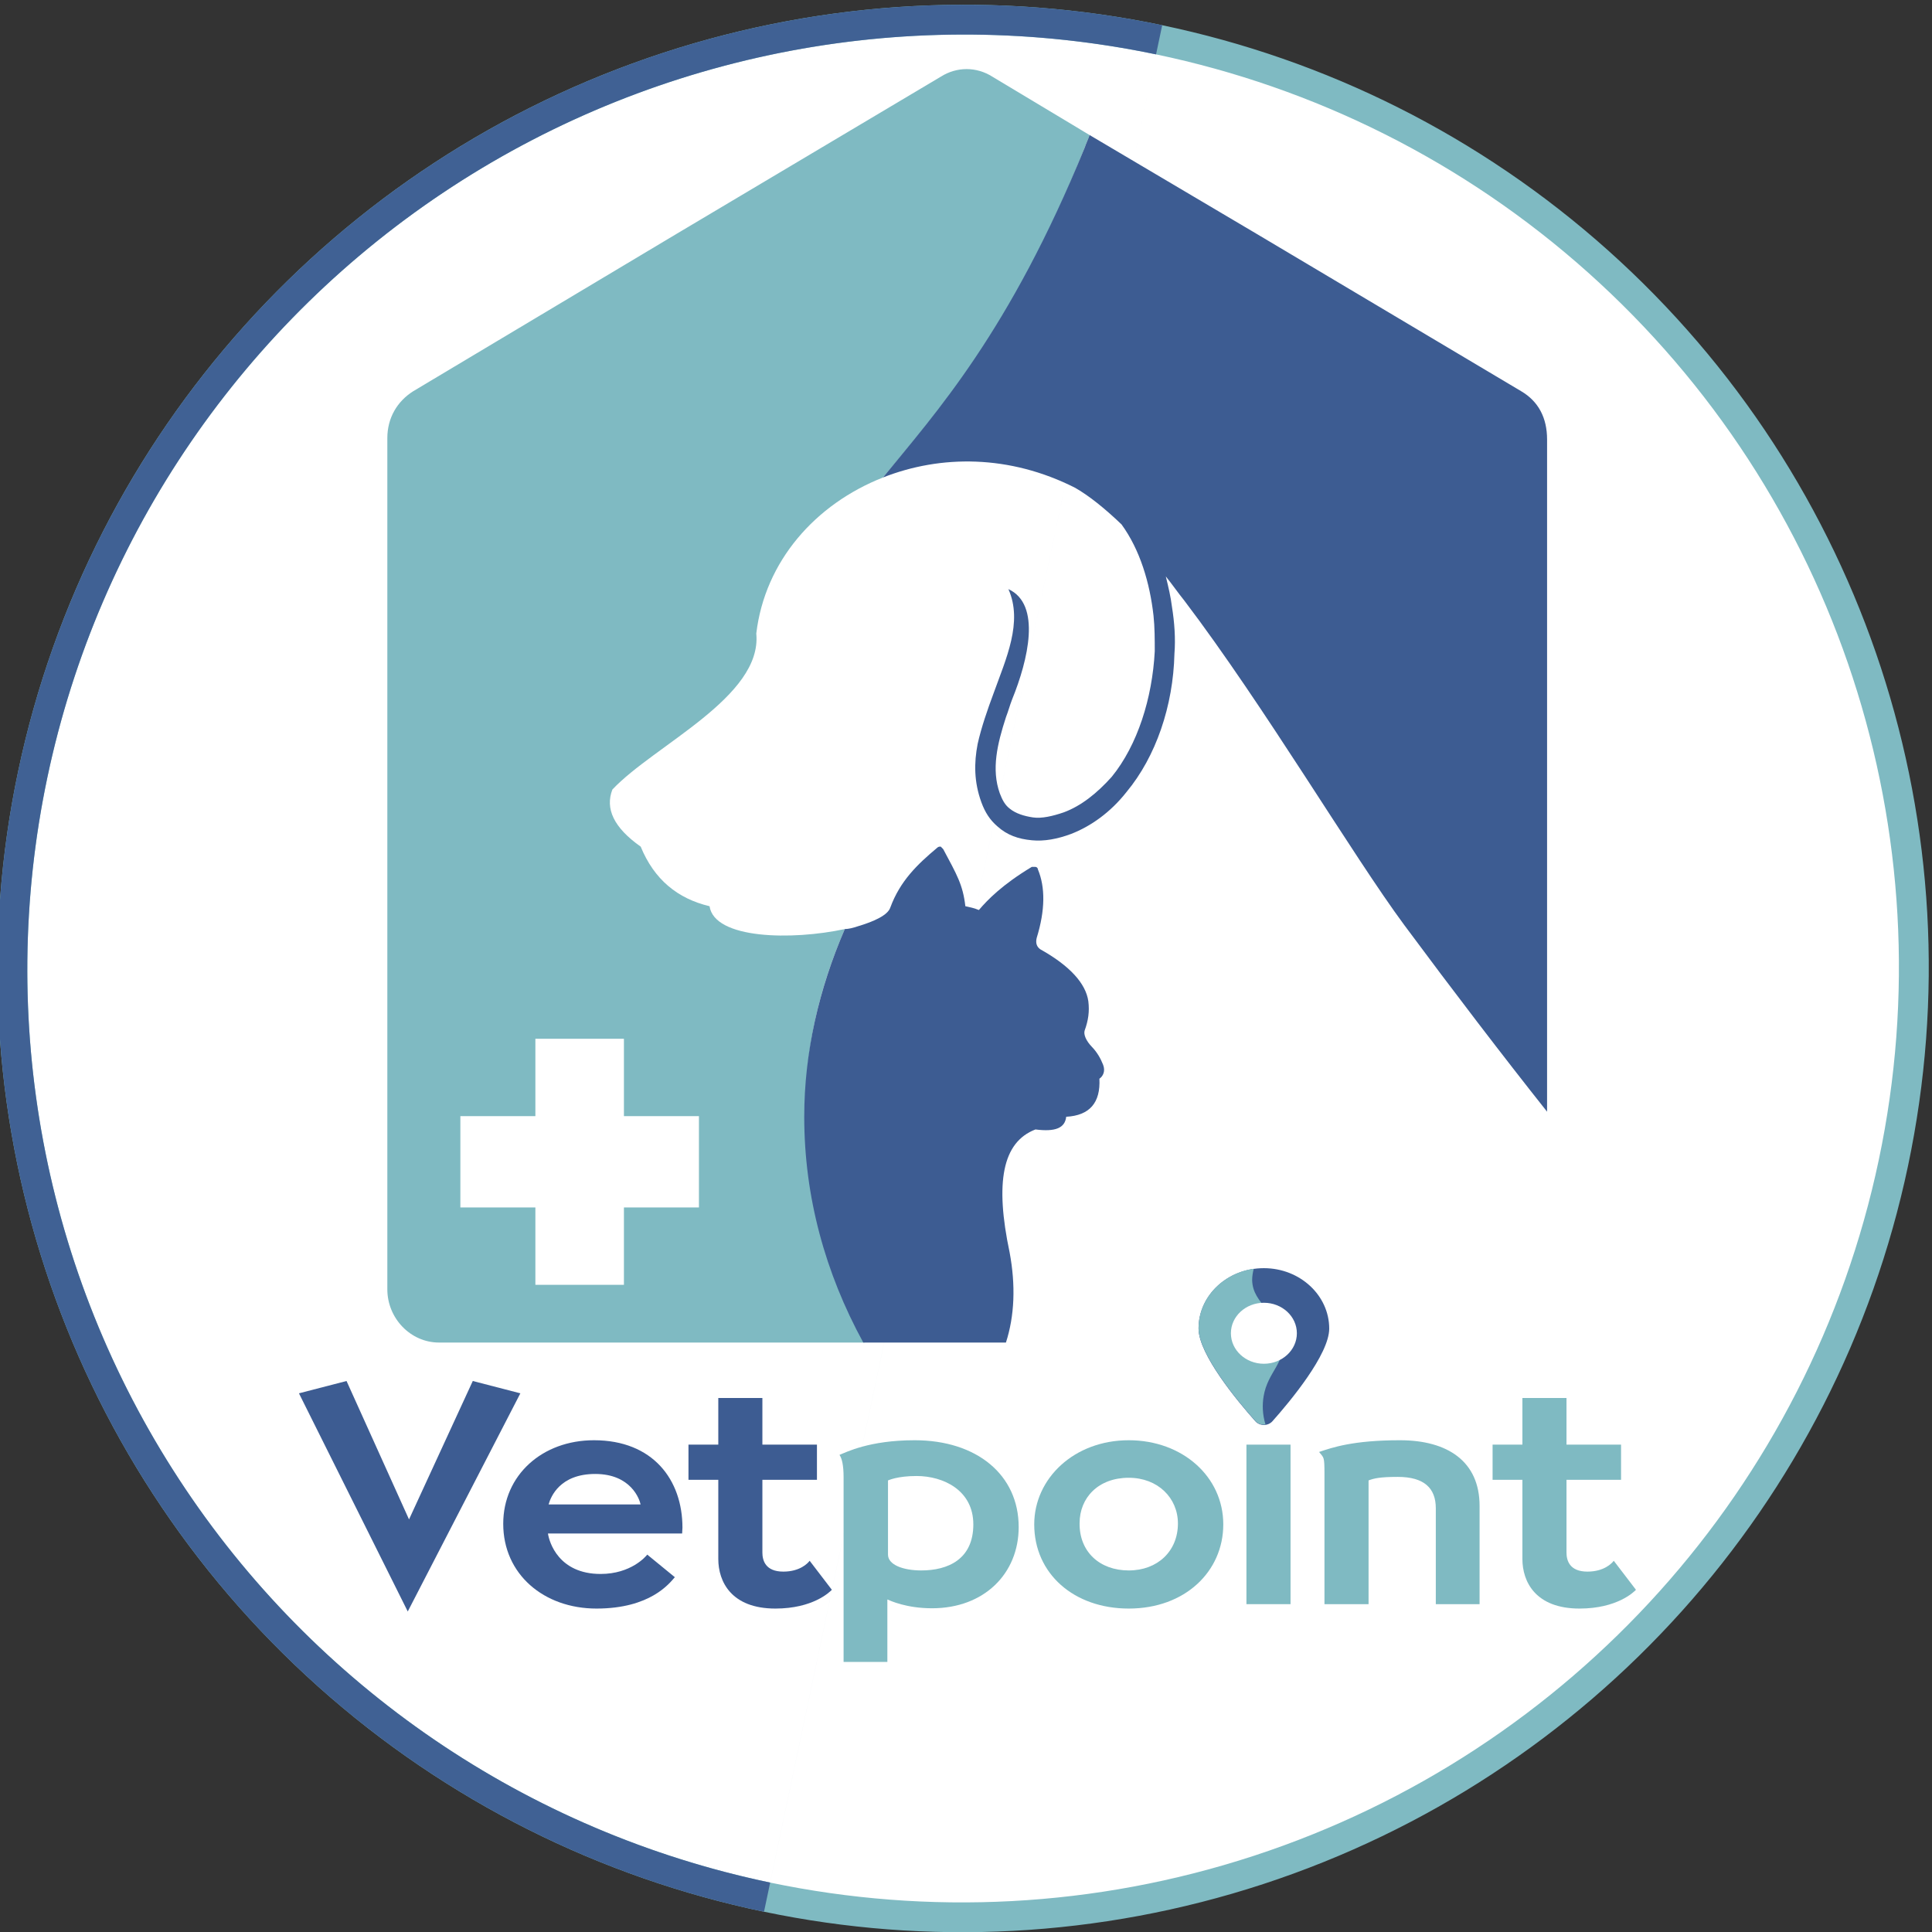 <svg xmlns:dc="http://purl.org/dc/elements/1.1/" xmlns:cc="http://creativecommons.org/ns#" xmlns:rdf="http://www.w3.org/1999/02/22-rdf-syntax-ns#" xmlns:svg="http://www.w3.org/2000/svg" xmlns="http://www.w3.org/2000/svg" xmlns:sodipodi="http://sodipodi.sourceforge.net/DTD/sodipodi-0.dtd" xmlns:inkscape="http://www.inkscape.org/namespaces/inkscape" id="Layer_1" x="0px" y="0px" viewBox="0 0 512 512" xml:space="preserve" sodipodi:docname="ico.svg" inkscape:version="1.0.2 (e86c870879, 2021-01-15)" inkscape:export-filename="/home/yhauzeur/Documents/vetPoint/igfbCircle.png" inkscape:export-xdpi="96" inkscape:export-ydpi="96" width="512" height="512"><rect x="0" y="0" width="512" height="512" fill="#333333" stroke="none"/><defs id="defs1597">
	
	
	
	
	
	
	
	

	
	
	
	
	

	
	

		
	
			
		
				
			
					
					
				</defs>
<style type="text/css" id="style2">
	.st0{fill:#F9B233;}
	.st1{fill:#F39200;}
	.st2{fill:#1D71B8;}
	.st3{fill:#36A9E1;}
	.st4{fill-rule:evenodd;clip-rule:evenodd;fill:#FFFAF3;}
	.st5{fill:#27348B;}
	.st6{fill:#575756;}
	.st7{fill:#878787;}
	.st8{fill:#FFFFFF;}
	.st9{fill-rule:evenodd;clip-rule:evenodd;fill:#1D71B8;}
	.st10{fill:none;stroke:#FFFFFF;stroke-width:4;stroke-linecap:round;stroke-linejoin:round;stroke-miterlimit:10;}
	.st11{fill:none;}
</style>



























































































<g inkscape:groupmode="layer" id="layer1" inkscape:label="aro"></g><g inkscape:groupmode="layer" id="layer2" inkscape:label="fb"><g id="g973" transform="translate(1030.822,-136.916)"><g id="g2020" transform="matrix(0.579,0.121,-0.122,0.578,599.968,-264.576)"><circle style="fill:#ffffff;fill-opacity:1;stroke:#7fbac2;stroke-width:13.369;stroke-opacity:1" id="path939-5" cx="-2045.586" cy="1566.895" r="425.797" inkscape:export-xdpi="96" inkscape:export-ydpi="96"></circle><path style="color:#000000;font-style:normal;font-variant:normal;font-weight:normal;font-stretch:normal;font-size:medium;line-height:normal;font-family:sans-serif;font-variant-ligatures:normal;font-variant-position:normal;font-variant-caps:normal;font-variant-numeric:normal;font-variant-alternates:normal;font-variant-east-asian:normal;font-feature-settings:normal;font-variation-settings:normal;text-indent:0;text-align:start;text-decoration:none;text-decoration-line:none;text-decoration-style:solid;text-decoration-color:#000000;letter-spacing:normal;word-spacing:normal;text-transform:none;writing-mode:lr-tb;direction:ltr;text-orientation:mixed;dominant-baseline:auto;baseline-shift:baseline;text-anchor:start;white-space:normal;shape-padding:0;shape-margin:0;inline-size:0;clip-rule:nonzero;display:inline;overflow:visible;visibility:visible;opacity:1;isolation:auto;mix-blend-mode:normal;color-interpolation:sRGB;color-interpolation-filters:linearRGB;solid-color:#000000;solid-opacity:1;vector-effect:none;fill:#406194;fill-opacity:1;fill-rule:nonzero;stroke:none;stroke-linecap:butt;stroke-linejoin:miter;stroke-miterlimit:4;stroke-dasharray:none;stroke-dashoffset:0;stroke-opacity:1;color-rendering:auto;image-rendering:auto;shape-rendering:auto;text-rendering:auto;enable-background:accumulate;stop-color:#000000;stop-opacity:1" d="m -2045.586,1134.412 c -114.699,0 -224.706,45.568 -305.811,126.672 -81.104,81.104 -126.672,191.112 -126.672,305.81 0,114.699 45.568,224.706 126.672,305.811 81.104,81.104 191.112,126.672 305.811,126.672 z m 0,13.369 c 0,0 0,851.596 0,838.227 -111.158,0 -217.757,-44.155 -296.358,-122.756 -78.601,-78.601 -122.756,-185.199 -122.756,-296.358 0,-111.158 44.155,-217.757 122.756,-296.357 78.601,-78.601 185.199,-122.756 296.358,-122.756 z" id="path939-9" sodipodi:nodetypes="csssccccsssc"></path></g><g id="g1265" transform="matrix(0.466,0,0,0.466,-451.306,134.987)" inkscape:export-xdpi="96" inkscape:export-ydpi="96" inkscape:label="g1265"><g id="g933" transform="matrix(0.49,0,0,0.453,-1364.332,643.108)" inkscape:export-xdpi="96" inkscape:export-ydpi="96"><path class="st2" d="M 850.328,338.629 719.637,612.528 593.364,338.629 648.586,323.167 721.11,496.931 795.107,323.167 Z" id="path106-3" style="fill:#3d5c92;fill-opacity:1;stroke-width:3.681"></path><path class="st2" d="M 1038.081,514.601 H 882.357 c 1.473,11.044 12.517,50.804 61.112,50.804 35.342,0 52.645,-22.089 54.117,-24.297 l 32.029,28.347 c -6.258,7.731 -28.347,39.391 -90.931,39.391 -61.112,0 -108.234,-43.073 -108.234,-106.393 0,-61.112 45.282,-104.921 105.289,-104.921 68.475,0 102.712,49.699 102.712,109.707 0,2.209 -0.368,5.154 -0.368,7.363 z M 937.21,439.868 c -40.864,0 -51.54,28.347 -54.117,38.287 h 106.762 c -1.104,-6.258 -11.044,-38.287 -52.645,-38.287 z" id="path108-6" style="fill:#3d5c92;fill-opacity:1;stroke-width:3.681"></path><path class="st2" d="m 1131.222,344.519 v 58.535 h 63.321 v 44.177 h -63.321 v 91.3 c 0,9.572 3.313,23.929 24.297,23.929 19.143,0 28.347,-10.308 30.556,-13.621 l 25.77,36.446 c -2.577,2.945 -22.089,23.561 -65.53,23.561 -51.172,0 -66.266,-33.869 -66.266,-62.216 v -99.399 h -34.605 v -44.177 h 34.605 v -58.535 z" id="path110-7" style="fill:#3d5c92;fill-opacity:1;stroke-width:3.681"></path><path class="st2" d="M 1225.466,675.848 V 443.918 c 0,-14.726 -1.841,-23.561 -4.786,-27.979 7.731,-3.313 34.605,-18.407 87.25,-18.407 72.156,0 120.751,43.441 120.751,108.97 0,58.535 -40.128,101.976 -100.503,101.976 -30.188,0 -48.595,-9.572 -51.908,-11.044 v 78.415 z m 84.673,-233.403 c -22.089,0 -32.029,5.154 -33.133,5.522 v 93.14 c 0,12.885 17.671,19.88 38.655,19.88 30.924,0 60.376,-13.989 60.376,-57.799 0,-42.705 -34.605,-60.744 -65.898,-60.744 z" id="path112-5" style="fill:#7fbac2;fill-opacity:1;stroke-width:3.681"></path><path class="st2" d="m 1666.134,503.189 c 0,58.903 -44.177,105.657 -109.707,105.657 -63.689,0 -109.707,-43.809 -109.707,-105.657 0,-57.799 46.386,-105.657 109.707,-105.657 62.216,0 109.707,45.65 109.707,105.657 z m -109.707,57.799 c 33.501,0 57.062,-24.297 57.062,-58.903 0,-32.028 -23.193,-57.43 -57.062,-57.43 -35.342,0 -57.062,25.034 -57.062,57.062 -0.368,35.71 23.193,59.271 57.062,59.271 z" id="path114-3" style="fill:#7fbac2;fill-opacity:1;stroke-width:3.681"></path><path class="st2" d="m 1744.18,403.054 v 200.27 h -51.172 V 403.054 Z" id="path116-5" style="fill:#7fbac2;fill-opacity:1;stroke-width:3.681"></path><path class="st2" d="m 1963.962,603.324 h -51.172 v -120.383 c 0,-25.034 -13.253,-39.391 -44.177,-39.391 -20.616,0 -27.611,1.841 -33.869,4.418 v 155.357 h -51.172 V 440.237 c 0,-23.193 -0.736,-20.248 -6.258,-27.979 15.094,-5.522 39.391,-14.726 93.877,-14.726 55.221,0 92.404,26.506 92.404,82.464 v 123.328 z" id="path118-6" style="fill:#7fbac2;fill-opacity:1;stroke-width:3.681"></path><path class="st2" d="m 2064.465,344.519 v 58.535 h 63.321 v 44.177 h -63.321 v 91.3 c 0,9.572 3.313,23.929 24.297,23.929 19.143,0 28.347,-10.308 30.556,-13.621 l 25.77,36.446 c -2.577,2.945 -22.089,23.561 -65.529,23.561 -51.172,0 -66.266,-33.869 -66.266,-62.216 v -99.399 h -34.605 v -44.177 h 34.605 v -58.535 z" id="path120-2" style="fill:#7fbac2;fill-opacity:1;stroke-width:3.681"></path><g id="g804-9" transform="matrix(3.681,0,0,3.681,-3174.742,-1497.749)"><g id="g800-1"><g id="g798-2"><g id="g796-7"><g id="g794-0"><path class="st2" d="m 1348.5,476.8 c 0,8.8 -12.3,24.8 -17.9,31.6 -1.4,1.7 -4,1.7 -5.4,0 -5.6,-6.8 -17.9,-22.8 -17.9,-31.6 0,-11.4 9.2,-20.6 20.6,-20.6 11.4,0 20.6,9.3 20.6,20.6 z" id="path788-9" style="fill:#3d5c92;fill-opacity:1"></path><g id="g792-3" style="fill:#7fbac2;fill-opacity:1"><path class="st3" d="m 1327.8,500 c 1.3,-8.6 7,-11.3 6,-19.5 -1.1,-9.4 -9.4,-11.8 -9.6,-20.2 0,-1.3 0.2,-2.6 0.5,-3.9 -9.8,1.5 -17.4,10 -17.4,20.3 0,8.8 12.3,24.8 17.9,31.6 0.8,1 2,1.4 3.2,1.2 -1,-3.6 -1,-6.8 -0.6,-9.5 z" id="path790-6" style="fill:#7fbac2;fill-opacity:1"></path></g></g></g></g></g><circle class="st8" cx="1327.9" cy="478.4" r="10.4" id="circle802-0"></circle></g></g><g id="g914" transform="matrix(1.532,0,0,1.58,-1300.893,-540.26)" inkscape:export-xdpi="96" inkscape:export-ydpi="96"><path class="st11" d="m 472.446,562.535 c 1.37,-0.913 3.196,-1.37 4.565,-2.283 -2.283,-3.196 -4.565,-5.935 -6.848,-8.674 0.913,3.652 1.826,7.304 2.283,10.957 z" id="path880-6" style="stroke-width:4.565"></path><path class="st3" d="m 351.009,678.951 c -19.631,4.109 -48.392,3.652 -50.218,-8.218 -11.87,-2.739 -20.544,-9.587 -25.566,-21.457 -10.044,-6.848 -13.239,-13.696 -10.5,-20.544 15.522,-15.979 55.697,-33.327 53.414,-56.153 3.196,-26.022 21.913,-46.566 47.023,-56.153 19.631,-22.827 47.479,-52.044 74.871,-118.698 0.457,-1.37 1.37,-3.196 1.826,-4.565 l -36.066,-21 c -5.935,-3.652 -13.239,-3.652 -19.174,0 l -98.154,56.61 -97.697,56.61 c -5.935,3.652 -9.587,9.587 -9.587,16.892 v 113.219 193.112 c 0,10.5 8.674,19.174 19.174,19.174 h 157.959 c -14.152,-25.109 -21.913,-52.957 -21.913,-81.262 -0.457,-23.74 5.022,-46.11 14.609,-67.566 z" id="path882-2" style="fill:#7fbac2;fill-opacity:1;stroke-width:4.565"></path><path class="st3" d="m 300.791,670.277 c 0,0 0.457,0.457 0,0 z" id="path884-6" style="stroke-width:4.565"></path><path class="st2" d="m 446.881,727.799 c -0.913,-2.283 -2.283,-4.565 -4.109,-6.391 -2.283,-2.283 -3.196,-4.565 -2.739,-5.935 1.37,-3.652 1.826,-6.848 1.37,-10.5 -0.913,-6.391 -6.848,-12.783 -17.805,-18.718 -1.37,-0.913 -1.826,-2.283 -1.37,-4.109 3.196,-10.044 3.196,-18.261 0.457,-24.653 0,-0.457 -0.457,-0.913 -0.913,-0.913 -0.457,0 -0.913,0 -1.37,0 -10.957,6.391 -16.435,11.87 -19.631,15.522 -2.283,-0.913 -3.196,-0.913 -5.022,-1.37 -0.913,-7.761 -3.196,-11.413 -8.218,-20.544 -0.457,-0.457 -0.457,-0.457 -0.913,-0.913 -0.457,0 -0.913,0 -1.37,0.457 -7.304,5.935 -13.696,11.87 -17.348,21.457 -0.913,2.739 -5.935,5.022 -12.326,6.848 -1.37,0.457 -3.196,0.913 -4.565,0.913 -9.587,21.457 -15.065,44.283 -15.065,67.566 0,28.761 7.761,56.153 21.913,81.262 h 42.914 8.674 1.37 c 3.196,-9.587 3.652,-20.544 1.37,-32.414 -5.478,-25.109 -2.739,-39.718 9.587,-44.283 7.304,0.913 10.957,-0.457 11.413,-4.565 8.674,-0.457 12.783,-5.022 12.326,-13.696 1.37,-0.913 2.283,-2.739 1.37,-5.022 z" id="path886-1" style="fill:#3d5c92;fill-opacity:1;stroke-width:4.565"></path><path class="st2" d="m 602.101,485.382 -98.154,-56.61 -62.088,-35.609 c -0.457,1.37 -1.37,3.196 -1.826,4.565 -27.848,66.197 -55.24,95.415 -74.871,118.698 21.457,-8.218 47.023,-8.218 71.219,3.652 5.022,2.739 10.957,7.304 17.348,13.239 v 0 c 6.848,9.131 10.5,21 11.87,32.87 0.457,4.109 0.457,8.674 0.457,12.783 -0.913,16.892 -6.391,33.783 -15.979,45.196 -5.478,5.935 -11.413,10.5 -17.805,12.783 -4.109,1.37 -8.218,2.283 -11.413,1.826 -3.196,-0.457 -6.391,-1.37 -8.674,-3.196 -1.826,-1.37 -2.739,-3.196 -3.652,-5.478 -3.196,-8.674 -0.913,-17.805 2.283,-27.392 0.913,-2.283 1.37,-4.109 2.283,-6.391 5.935,-14.152 10.957,-34.24 -1.37,-39.718 5.478,11.87 -0.913,25.109 -5.478,37.435 -2.283,5.935 -4.565,12.326 -5.935,18.261 -1.37,6.848 -1.37,13.696 1.37,21 1.37,3.652 3.196,6.391 5.935,8.674 3.652,3.196 7.761,4.565 12.783,5.022 4.565,0.457 9.587,-0.457 14.609,-2.283 7.304,-2.739 14.609,-7.761 20.544,-15.065 10.957,-12.783 17.348,-31.044 17.805,-49.762 0.457,-5.478 0,-11.413 -0.913,-16.892 -0.457,-3.652 -1.37,-7.304 -2.283,-10.957 2.283,2.739 4.565,5.935 6.848,8.674 29.674,37.892 62.545,91.763 81.719,116.872 17.805,23.283 36.522,47.023 52.957,67.11 V 615.949 521.448 502.73 c 0,-7.761 -3.196,-13.696 -9.587,-17.348 z" id="path888-8" style="fill:#3d5c92;fill-opacity:1;stroke-width:4.565"></path><g id="g1036-7" transform="matrix(4.565,0,0,4.565,-4032.136,-1780.895)"><polygon class="st8" points="948.3,560.8 948.3,553.6 942.2,553.6 942.2,547.5 935,547.5 935,553.6 928.9,553.6 928.9,560.8 935,560.8 935,566.9 942.2,566.9 942.2,560.8 " id="polygon1034-9"></polygon></g></g></g></g></g><g inkscape:groupmode="layer" id="layer3" inkscape:label="logo"></g></svg>